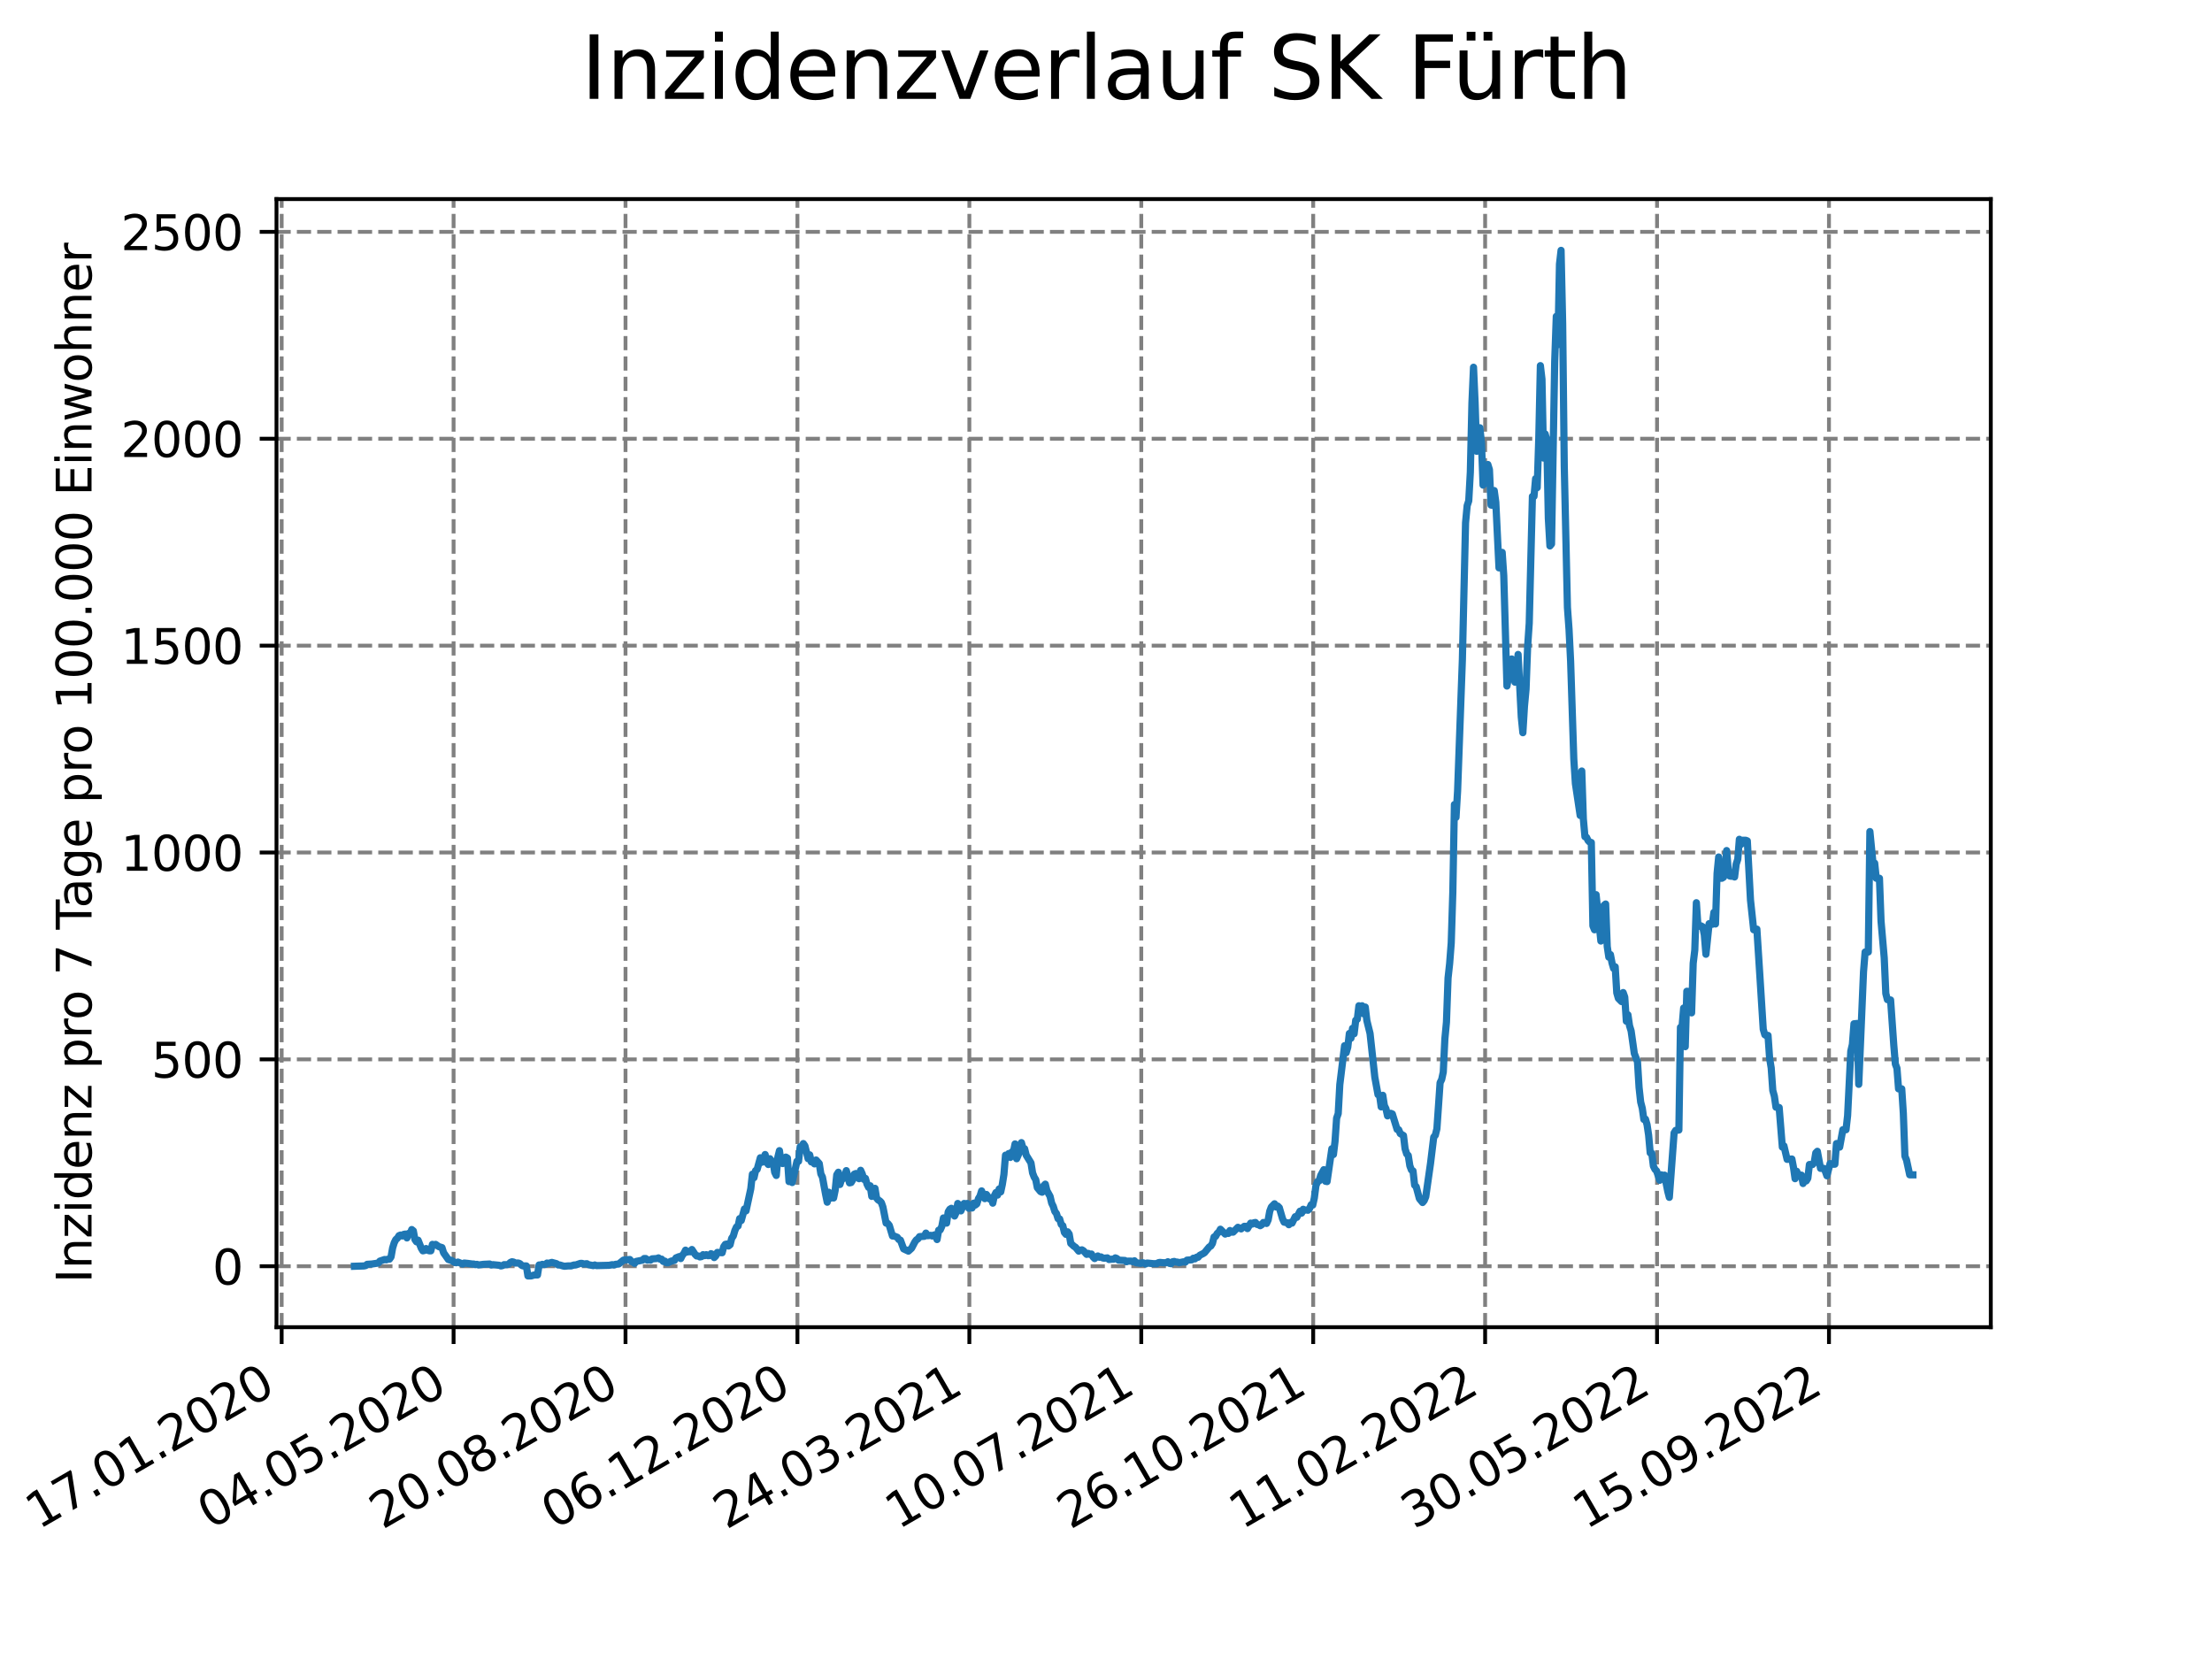 <?xml version="1.0" encoding="utf-8" standalone="no"?>
<!DOCTYPE svg PUBLIC "-//W3C//DTD SVG 1.1//EN"
  "http://www.w3.org/Graphics/SVG/1.1/DTD/svg11.dtd">
<svg xmlns:xlink="http://www.w3.org/1999/xlink" width="460.8pt" height="345.6pt" viewBox="0 0 460.8 345.6" xmlns="http://www.w3.org/2000/svg" version="1.1">
 <defs>
  <style type="text/css">*{stroke-linejoin: round; stroke-linecap: butt}</style>
 </defs>
 <g id="figure_1">
  <g id="patch_1">
   <path d="M 0 345.6 
L 460.8 345.6 
L 460.8 0 
L 0 0 
z
" style="fill: #ffffff"/>
  </g>
  <g id="axes_1">
   <g id="patch_2">
    <path d="M 57.6 276.48 
L 414.72 276.48 
L 414.72 41.472 
L 57.6 41.472 
z
" style="fill: #ffffff"/>
   </g>
   <g id="matplotlib.axis_1">
    <g id="xtick_1">
     <g id="line2d_1">
      <path d="M 58.675 276.48 
L 58.675 41.472 
" clip-path="url(#pf5854d7d82)" style="fill: none; stroke-dasharray: 2.96,1.28; stroke-dashoffset: 0; stroke: #808080; stroke-width: 0.8"/>
     </g>
     <g id="line2d_2">
      <defs>
       <path id="m10ce4166d7" d="M 0 0 
L 0 3.5 
" style="stroke: #000000; stroke-width: 0.8"/>
      </defs>
      <g>
       <use xlink:href="#m10ce4166d7" x="58.675" y="276.48" style="stroke: #000000; stroke-width: 0.8"/>
      </g>
     </g>
     <g id="text_1">
      <!-- 17.01.2020 -->
      <g transform="translate(8.05 318.689) rotate(-30) scale(0.1 -0.1)">
       <defs>
        <path id="DejaVuSans-31" d="M 794 531 
L 1825 531 
L 1825 4091 
L 703 3866 
L 703 4441 
L 1819 4666 
L 2450 4666 
L 2450 531 
L 3481 531 
L 3481 0 
L 794 0 
L 794 531 
z
" transform="scale(0.016)"/>
        <path id="DejaVuSans-37" d="M 525 4666 
L 3525 4666 
L 3525 4397 
L 1831 0 
L 1172 0 
L 2766 4134 
L 525 4134 
L 525 4666 
z
" transform="scale(0.016)"/>
        <path id="DejaVuSans-2e" d="M 684 794 
L 1344 794 
L 1344 0 
L 684 0 
L 684 794 
z
" transform="scale(0.016)"/>
        <path id="DejaVuSans-30" d="M 2034 4250 
Q 1547 4250 1301 3770 
Q 1056 3291 1056 2328 
Q 1056 1369 1301 889 
Q 1547 409 2034 409 
Q 2525 409 2770 889 
Q 3016 1369 3016 2328 
Q 3016 3291 2770 3770 
Q 2525 4250 2034 4250 
z
M 2034 4750 
Q 2819 4750 3233 4129 
Q 3647 3509 3647 2328 
Q 3647 1150 3233 529 
Q 2819 -91 2034 -91 
Q 1250 -91 836 529 
Q 422 1150 422 2328 
Q 422 3509 836 4129 
Q 1250 4750 2034 4750 
z
" transform="scale(0.016)"/>
        <path id="DejaVuSans-32" d="M 1228 531 
L 3431 531 
L 3431 0 
L 469 0 
L 469 531 
Q 828 903 1448 1529 
Q 2069 2156 2228 2338 
Q 2531 2678 2651 2914 
Q 2772 3150 2772 3378 
Q 2772 3750 2511 3984 
Q 2250 4219 1831 4219 
Q 1534 4219 1204 4116 
Q 875 4013 500 3803 
L 500 4441 
Q 881 4594 1212 4672 
Q 1544 4750 1819 4750 
Q 2544 4750 2975 4387 
Q 3406 4025 3406 3419 
Q 3406 3131 3298 2873 
Q 3191 2616 2906 2266 
Q 2828 2175 2409 1742 
Q 1991 1309 1228 531 
z
" transform="scale(0.016)"/>
       </defs>
       <use xlink:href="#DejaVuSans-31"/>
       <use xlink:href="#DejaVuSans-37" x="63.623"/>
       <use xlink:href="#DejaVuSans-2e" x="127.246"/>
       <use xlink:href="#DejaVuSans-30" x="159.033"/>
       <use xlink:href="#DejaVuSans-31" x="222.656"/>
       <use xlink:href="#DejaVuSans-2e" x="286.279"/>
       <use xlink:href="#DejaVuSans-32" x="318.066"/>
       <use xlink:href="#DejaVuSans-30" x="381.689"/>
       <use xlink:href="#DejaVuSans-32" x="445.312"/>
       <use xlink:href="#DejaVuSans-30" x="508.936"/>
      </g>
     </g>
    </g>
    <g id="xtick_2">
     <g id="line2d_3">
      <path d="M 94.49 276.48 
L 94.49 41.472 
" clip-path="url(#pf5854d7d82)" style="fill: none; stroke-dasharray: 2.96,1.28; stroke-dashoffset: 0; stroke: #808080; stroke-width: 0.8"/>
     </g>
     <g id="line2d_4">
      <g>
       <use xlink:href="#m10ce4166d7" x="94.49" y="276.48" style="stroke: #000000; stroke-width: 0.8"/>
      </g>
     </g>
     <g id="text_2">
      <!-- 04.05.2020 -->
      <g transform="translate(43.865 318.689) rotate(-30) scale(0.1 -0.1)">
       <defs>
        <path id="DejaVuSans-34" d="M 2419 4116 
L 825 1625 
L 2419 1625 
L 2419 4116 
z
M 2253 4666 
L 3047 4666 
L 3047 1625 
L 3713 1625 
L 3713 1100 
L 3047 1100 
L 3047 0 
L 2419 0 
L 2419 1100 
L 313 1100 
L 313 1709 
L 2253 4666 
z
" transform="scale(0.016)"/>
        <path id="DejaVuSans-35" d="M 691 4666 
L 3169 4666 
L 3169 4134 
L 1269 4134 
L 1269 2991 
Q 1406 3038 1543 3061 
Q 1681 3084 1819 3084 
Q 2600 3084 3056 2656 
Q 3513 2228 3513 1497 
Q 3513 744 3044 326 
Q 2575 -91 1722 -91 
Q 1428 -91 1123 -41 
Q 819 9 494 109 
L 494 744 
Q 775 591 1075 516 
Q 1375 441 1709 441 
Q 2250 441 2565 725 
Q 2881 1009 2881 1497 
Q 2881 1984 2565 2268 
Q 2250 2553 1709 2553 
Q 1456 2553 1204 2497 
Q 953 2441 691 2322 
L 691 4666 
z
" transform="scale(0.016)"/>
       </defs>
       <use xlink:href="#DejaVuSans-30"/>
       <use xlink:href="#DejaVuSans-34" x="63.623"/>
       <use xlink:href="#DejaVuSans-2e" x="127.246"/>
       <use xlink:href="#DejaVuSans-30" x="159.033"/>
       <use xlink:href="#DejaVuSans-35" x="222.656"/>
       <use xlink:href="#DejaVuSans-2e" x="286.279"/>
       <use xlink:href="#DejaVuSans-32" x="318.066"/>
       <use xlink:href="#DejaVuSans-30" x="381.689"/>
       <use xlink:href="#DejaVuSans-32" x="445.312"/>
       <use xlink:href="#DejaVuSans-30" x="508.936"/>
      </g>
     </g>
    </g>
    <g id="xtick_3">
     <g id="line2d_5">
      <path d="M 130.305 276.48 
L 130.305 41.472 
" clip-path="url(#pf5854d7d82)" style="fill: none; stroke-dasharray: 2.96,1.28; stroke-dashoffset: 0; stroke: #808080; stroke-width: 0.8"/>
     </g>
     <g id="line2d_6">
      <g>
       <use xlink:href="#m10ce4166d7" x="130.305" y="276.48" style="stroke: #000000; stroke-width: 0.8"/>
      </g>
     </g>
     <g id="text_3">
      <!-- 20.08.2020 -->
      <g transform="translate(79.679 318.689) rotate(-30) scale(0.1 -0.1)">
       <defs>
        <path id="DejaVuSans-38" d="M 2034 2216 
Q 1584 2216 1326 1975 
Q 1069 1734 1069 1313 
Q 1069 891 1326 650 
Q 1584 409 2034 409 
Q 2484 409 2743 651 
Q 3003 894 3003 1313 
Q 3003 1734 2745 1975 
Q 2488 2216 2034 2216 
z
M 1403 2484 
Q 997 2584 770 2862 
Q 544 3141 544 3541 
Q 544 4100 942 4425 
Q 1341 4750 2034 4750 
Q 2731 4750 3128 4425 
Q 3525 4100 3525 3541 
Q 3525 3141 3298 2862 
Q 3072 2584 2669 2484 
Q 3125 2378 3379 2068 
Q 3634 1759 3634 1313 
Q 3634 634 3220 271 
Q 2806 -91 2034 -91 
Q 1263 -91 848 271 
Q 434 634 434 1313 
Q 434 1759 690 2068 
Q 947 2378 1403 2484 
z
M 1172 3481 
Q 1172 3119 1398 2916 
Q 1625 2713 2034 2713 
Q 2441 2713 2670 2916 
Q 2900 3119 2900 3481 
Q 2900 3844 2670 4047 
Q 2441 4250 2034 4250 
Q 1625 4250 1398 4047 
Q 1172 3844 1172 3481 
z
" transform="scale(0.016)"/>
       </defs>
       <use xlink:href="#DejaVuSans-32"/>
       <use xlink:href="#DejaVuSans-30" x="63.623"/>
       <use xlink:href="#DejaVuSans-2e" x="127.246"/>
       <use xlink:href="#DejaVuSans-30" x="159.033"/>
       <use xlink:href="#DejaVuSans-38" x="222.656"/>
       <use xlink:href="#DejaVuSans-2e" x="286.279"/>
       <use xlink:href="#DejaVuSans-32" x="318.066"/>
       <use xlink:href="#DejaVuSans-30" x="381.689"/>
       <use xlink:href="#DejaVuSans-32" x="445.312"/>
       <use xlink:href="#DejaVuSans-30" x="508.936"/>
      </g>
     </g>
    </g>
    <g id="xtick_4">
     <g id="line2d_7">
      <path d="M 166.119 276.48 
L 166.119 41.472 
" clip-path="url(#pf5854d7d82)" style="fill: none; stroke-dasharray: 2.96,1.28; stroke-dashoffset: 0; stroke: #808080; stroke-width: 0.8"/>
     </g>
     <g id="line2d_8">
      <g>
       <use xlink:href="#m10ce4166d7" x="166.119" y="276.48" style="stroke: #000000; stroke-width: 0.8"/>
      </g>
     </g>
     <g id="text_4">
      <!-- 06.12.2020 -->
      <g transform="translate(115.494 318.689) rotate(-30) scale(0.1 -0.1)">
       <defs>
        <path id="DejaVuSans-36" d="M 2113 2584 
Q 1688 2584 1439 2293 
Q 1191 2003 1191 1497 
Q 1191 994 1439 701 
Q 1688 409 2113 409 
Q 2538 409 2786 701 
Q 3034 994 3034 1497 
Q 3034 2003 2786 2293 
Q 2538 2584 2113 2584 
z
M 3366 4563 
L 3366 3988 
Q 3128 4100 2886 4159 
Q 2644 4219 2406 4219 
Q 1781 4219 1451 3797 
Q 1122 3375 1075 2522 
Q 1259 2794 1537 2939 
Q 1816 3084 2150 3084 
Q 2853 3084 3261 2657 
Q 3669 2231 3669 1497 
Q 3669 778 3244 343 
Q 2819 -91 2113 -91 
Q 1303 -91 875 529 
Q 447 1150 447 2328 
Q 447 3434 972 4092 
Q 1497 4750 2381 4750 
Q 2619 4750 2861 4703 
Q 3103 4656 3366 4563 
z
" transform="scale(0.016)"/>
       </defs>
       <use xlink:href="#DejaVuSans-30"/>
       <use xlink:href="#DejaVuSans-36" x="63.623"/>
       <use xlink:href="#DejaVuSans-2e" x="127.246"/>
       <use xlink:href="#DejaVuSans-31" x="159.033"/>
       <use xlink:href="#DejaVuSans-32" x="222.656"/>
       <use xlink:href="#DejaVuSans-2e" x="286.279"/>
       <use xlink:href="#DejaVuSans-32" x="318.066"/>
       <use xlink:href="#DejaVuSans-30" x="381.689"/>
       <use xlink:href="#DejaVuSans-32" x="445.312"/>
       <use xlink:href="#DejaVuSans-30" x="508.936"/>
      </g>
     </g>
    </g>
    <g id="xtick_5">
     <g id="line2d_9">
      <path d="M 201.934 276.48 
L 201.934 41.472 
" clip-path="url(#pf5854d7d82)" style="fill: none; stroke-dasharray: 2.96,1.28; stroke-dashoffset: 0; stroke: #808080; stroke-width: 0.8"/>
     </g>
     <g id="line2d_10">
      <g>
       <use xlink:href="#m10ce4166d7" x="201.934" y="276.48" style="stroke: #000000; stroke-width: 0.8"/>
      </g>
     </g>
     <g id="text_5">
      <!-- 24.03.2021 -->
      <g transform="translate(151.309 318.689) rotate(-30) scale(0.1 -0.1)">
       <defs>
        <path id="DejaVuSans-33" d="M 2597 2516 
Q 3050 2419 3304 2112 
Q 3559 1806 3559 1356 
Q 3559 666 3084 287 
Q 2609 -91 1734 -91 
Q 1441 -91 1130 -33 
Q 819 25 488 141 
L 488 750 
Q 750 597 1062 519 
Q 1375 441 1716 441 
Q 2309 441 2620 675 
Q 2931 909 2931 1356 
Q 2931 1769 2642 2001 
Q 2353 2234 1838 2234 
L 1294 2234 
L 1294 2753 
L 1863 2753 
Q 2328 2753 2575 2939 
Q 2822 3125 2822 3475 
Q 2822 3834 2567 4026 
Q 2313 4219 1838 4219 
Q 1578 4219 1281 4162 
Q 984 4106 628 3988 
L 628 4550 
Q 988 4650 1302 4700 
Q 1616 4750 1894 4750 
Q 2613 4750 3031 4423 
Q 3450 4097 3450 3541 
Q 3450 3153 3228 2886 
Q 3006 2619 2597 2516 
z
" transform="scale(0.016)"/>
       </defs>
       <use xlink:href="#DejaVuSans-32"/>
       <use xlink:href="#DejaVuSans-34" x="63.623"/>
       <use xlink:href="#DejaVuSans-2e" x="127.246"/>
       <use xlink:href="#DejaVuSans-30" x="159.033"/>
       <use xlink:href="#DejaVuSans-33" x="222.656"/>
       <use xlink:href="#DejaVuSans-2e" x="286.279"/>
       <use xlink:href="#DejaVuSans-32" x="318.066"/>
       <use xlink:href="#DejaVuSans-30" x="381.689"/>
       <use xlink:href="#DejaVuSans-32" x="445.312"/>
       <use xlink:href="#DejaVuSans-31" x="508.936"/>
      </g>
     </g>
    </g>
    <g id="xtick_6">
     <g id="line2d_11">
      <path d="M 237.749 276.48 
L 237.749 41.472 
" clip-path="url(#pf5854d7d82)" style="fill: none; stroke-dasharray: 2.96,1.28; stroke-dashoffset: 0; stroke: #808080; stroke-width: 0.8"/>
     </g>
     <g id="line2d_12">
      <g>
       <use xlink:href="#m10ce4166d7" x="237.749" y="276.48" style="stroke: #000000; stroke-width: 0.8"/>
      </g>
     </g>
     <g id="text_6">
      <!-- 10.07.2021 -->
      <g transform="translate(187.124 318.689) rotate(-30) scale(0.1 -0.1)">
       <use xlink:href="#DejaVuSans-31"/>
       <use xlink:href="#DejaVuSans-30" x="63.623"/>
       <use xlink:href="#DejaVuSans-2e" x="127.246"/>
       <use xlink:href="#DejaVuSans-30" x="159.033"/>
       <use xlink:href="#DejaVuSans-37" x="222.656"/>
       <use xlink:href="#DejaVuSans-2e" x="286.279"/>
       <use xlink:href="#DejaVuSans-32" x="318.066"/>
       <use xlink:href="#DejaVuSans-30" x="381.689"/>
       <use xlink:href="#DejaVuSans-32" x="445.312"/>
       <use xlink:href="#DejaVuSans-31" x="508.936"/>
      </g>
     </g>
    </g>
    <g id="xtick_7">
     <g id="line2d_13">
      <path d="M 273.564 276.48 
L 273.564 41.472 
" clip-path="url(#pf5854d7d82)" style="fill: none; stroke-dasharray: 2.96,1.28; stroke-dashoffset: 0; stroke: #808080; stroke-width: 0.8"/>
     </g>
     <g id="line2d_14">
      <g>
       <use xlink:href="#m10ce4166d7" x="273.564" y="276.48" style="stroke: #000000; stroke-width: 0.8"/>
      </g>
     </g>
     <g id="text_7">
      <!-- 26.10.2021 -->
      <g transform="translate(222.939 318.689) rotate(-30) scale(0.1 -0.1)">
       <use xlink:href="#DejaVuSans-32"/>
       <use xlink:href="#DejaVuSans-36" x="63.623"/>
       <use xlink:href="#DejaVuSans-2e" x="127.246"/>
       <use xlink:href="#DejaVuSans-31" x="159.033"/>
       <use xlink:href="#DejaVuSans-30" x="222.656"/>
       <use xlink:href="#DejaVuSans-2e" x="286.279"/>
       <use xlink:href="#DejaVuSans-32" x="318.066"/>
       <use xlink:href="#DejaVuSans-30" x="381.689"/>
       <use xlink:href="#DejaVuSans-32" x="445.312"/>
       <use xlink:href="#DejaVuSans-31" x="508.936"/>
      </g>
     </g>
    </g>
    <g id="xtick_8">
     <g id="line2d_15">
      <path d="M 309.379 276.48 
L 309.379 41.472 
" clip-path="url(#pf5854d7d82)" style="fill: none; stroke-dasharray: 2.96,1.28; stroke-dashoffset: 0; stroke: #808080; stroke-width: 0.8"/>
     </g>
     <g id="line2d_16">
      <g>
       <use xlink:href="#m10ce4166d7" x="309.379" y="276.48" style="stroke: #000000; stroke-width: 0.8"/>
      </g>
     </g>
     <g id="text_8">
      <!-- 11.02.2022 -->
      <g transform="translate(258.753 318.689) rotate(-30) scale(0.1 -0.1)">
       <use xlink:href="#DejaVuSans-31"/>
       <use xlink:href="#DejaVuSans-31" x="63.623"/>
       <use xlink:href="#DejaVuSans-2e" x="127.246"/>
       <use xlink:href="#DejaVuSans-30" x="159.033"/>
       <use xlink:href="#DejaVuSans-32" x="222.656"/>
       <use xlink:href="#DejaVuSans-2e" x="286.279"/>
       <use xlink:href="#DejaVuSans-32" x="318.066"/>
       <use xlink:href="#DejaVuSans-30" x="381.689"/>
       <use xlink:href="#DejaVuSans-32" x="445.312"/>
       <use xlink:href="#DejaVuSans-32" x="508.936"/>
      </g>
     </g>
    </g>
    <g id="xtick_9">
     <g id="line2d_17">
      <path d="M 345.193 276.48 
L 345.193 41.472 
" clip-path="url(#pf5854d7d82)" style="fill: none; stroke-dasharray: 2.96,1.28; stroke-dashoffset: 0; stroke: #808080; stroke-width: 0.8"/>
     </g>
     <g id="line2d_18">
      <g>
       <use xlink:href="#m10ce4166d7" x="345.193" y="276.48" style="stroke: #000000; stroke-width: 0.8"/>
      </g>
     </g>
     <g id="text_9">
      <!-- 30.05.2022 -->
      <g transform="translate(294.568 318.689) rotate(-30) scale(0.1 -0.1)">
       <use xlink:href="#DejaVuSans-33"/>
       <use xlink:href="#DejaVuSans-30" x="63.623"/>
       <use xlink:href="#DejaVuSans-2e" x="127.246"/>
       <use xlink:href="#DejaVuSans-30" x="159.033"/>
       <use xlink:href="#DejaVuSans-35" x="222.656"/>
       <use xlink:href="#DejaVuSans-2e" x="286.279"/>
       <use xlink:href="#DejaVuSans-32" x="318.066"/>
       <use xlink:href="#DejaVuSans-30" x="381.689"/>
       <use xlink:href="#DejaVuSans-32" x="445.312"/>
       <use xlink:href="#DejaVuSans-32" x="508.936"/>
      </g>
     </g>
    </g>
    <g id="xtick_10">
     <g id="line2d_19">
      <path d="M 381.008 276.48 
L 381.008 41.472 
" clip-path="url(#pf5854d7d82)" style="fill: none; stroke-dasharray: 2.96,1.28; stroke-dashoffset: 0; stroke: #808080; stroke-width: 0.8"/>
     </g>
     <g id="line2d_20">
      <g>
       <use xlink:href="#m10ce4166d7" x="381.008" y="276.48" style="stroke: #000000; stroke-width: 0.8"/>
      </g>
     </g>
     <g id="text_10">
      <!-- 15.09.2022 -->
      <g transform="translate(330.383 318.689) rotate(-30) scale(0.1 -0.1)">
       <defs>
        <path id="DejaVuSans-39" d="M 703 97 
L 703 672 
Q 941 559 1184 500 
Q 1428 441 1663 441 
Q 2288 441 2617 861 
Q 2947 1281 2994 2138 
Q 2813 1869 2534 1725 
Q 2256 1581 1919 1581 
Q 1219 1581 811 2004 
Q 403 2428 403 3163 
Q 403 3881 828 4315 
Q 1253 4750 1959 4750 
Q 2769 4750 3195 4129 
Q 3622 3509 3622 2328 
Q 3622 1225 3098 567 
Q 2575 -91 1691 -91 
Q 1453 -91 1209 -44 
Q 966 3 703 97 
z
M 1959 2075 
Q 2384 2075 2632 2365 
Q 2881 2656 2881 3163 
Q 2881 3666 2632 3958 
Q 2384 4250 1959 4250 
Q 1534 4250 1286 3958 
Q 1038 3666 1038 3163 
Q 1038 2656 1286 2365 
Q 1534 2075 1959 2075 
z
" transform="scale(0.016)"/>
       </defs>
       <use xlink:href="#DejaVuSans-31"/>
       <use xlink:href="#DejaVuSans-35" x="63.623"/>
       <use xlink:href="#DejaVuSans-2e" x="127.246"/>
       <use xlink:href="#DejaVuSans-30" x="159.033"/>
       <use xlink:href="#DejaVuSans-39" x="222.656"/>
       <use xlink:href="#DejaVuSans-2e" x="286.279"/>
       <use xlink:href="#DejaVuSans-32" x="318.066"/>
       <use xlink:href="#DejaVuSans-30" x="381.689"/>
       <use xlink:href="#DejaVuSans-32" x="445.312"/>
       <use xlink:href="#DejaVuSans-32" x="508.936"/>
      </g>
     </g>
    </g>
   </g>
   <g id="matplotlib.axis_2">
    <g id="ytick_1">
     <g id="line2d_21">
      <path d="M 57.6 263.785 
L 414.72 263.785 
" clip-path="url(#pf5854d7d82)" style="fill: none; stroke-dasharray: 2.96,1.28; stroke-dashoffset: 0; stroke: #808080; stroke-width: 0.8"/>
     </g>
     <g id="line2d_22">
      <defs>
       <path id="m966e4d3b97" d="M 0 0 
L -3.5 0 
" style="stroke: #000000; stroke-width: 0.8"/>
      </defs>
      <g>
       <use xlink:href="#m966e4d3b97" x="57.6" y="263.785" style="stroke: #000000; stroke-width: 0.8"/>
      </g>
     </g>
     <g id="text_11">
      <!-- 0 -->
      <g transform="translate(44.237 267.585) scale(0.1 -0.1)">
       <use xlink:href="#DejaVuSans-30"/>
      </g>
     </g>
    </g>
    <g id="ytick_2">
     <g id="line2d_23">
      <path d="M 57.6 220.689 
L 414.72 220.689 
" clip-path="url(#pf5854d7d82)" style="fill: none; stroke-dasharray: 2.96,1.28; stroke-dashoffset: 0; stroke: #808080; stroke-width: 0.8"/>
     </g>
     <g id="line2d_24">
      <g>
       <use xlink:href="#m966e4d3b97" x="57.6" y="220.689" style="stroke: #000000; stroke-width: 0.8"/>
      </g>
     </g>
     <g id="text_12">
      <!-- 500 -->
      <g transform="translate(31.512 224.488) scale(0.1 -0.1)">
       <use xlink:href="#DejaVuSans-35"/>
       <use xlink:href="#DejaVuSans-30" x="63.623"/>
       <use xlink:href="#DejaVuSans-30" x="127.246"/>
      </g>
     </g>
    </g>
    <g id="ytick_3">
     <g id="line2d_25">
      <path d="M 57.6 177.592 
L 414.72 177.592 
" clip-path="url(#pf5854d7d82)" style="fill: none; stroke-dasharray: 2.96,1.28; stroke-dashoffset: 0; stroke: #808080; stroke-width: 0.8"/>
     </g>
     <g id="line2d_26">
      <g>
       <use xlink:href="#m966e4d3b97" x="57.6" y="177.592" style="stroke: #000000; stroke-width: 0.8"/>
      </g>
     </g>
     <g id="text_13">
      <!-- 1000 -->
      <g transform="translate(25.15 181.391) scale(0.1 -0.1)">
       <use xlink:href="#DejaVuSans-31"/>
       <use xlink:href="#DejaVuSans-30" x="63.623"/>
       <use xlink:href="#DejaVuSans-30" x="127.246"/>
       <use xlink:href="#DejaVuSans-30" x="190.869"/>
      </g>
     </g>
    </g>
    <g id="ytick_4">
     <g id="line2d_27">
      <path d="M 57.6 134.496 
L 414.72 134.496 
" clip-path="url(#pf5854d7d82)" style="fill: none; stroke-dasharray: 2.96,1.28; stroke-dashoffset: 0; stroke: #808080; stroke-width: 0.8"/>
     </g>
     <g id="line2d_28">
      <g>
       <use xlink:href="#m966e4d3b97" x="57.6" y="134.496" style="stroke: #000000; stroke-width: 0.8"/>
      </g>
     </g>
     <g id="text_14">
      <!-- 1500 -->
      <g transform="translate(25.15 138.295) scale(0.1 -0.1)">
       <use xlink:href="#DejaVuSans-31"/>
       <use xlink:href="#DejaVuSans-35" x="63.623"/>
       <use xlink:href="#DejaVuSans-30" x="127.246"/>
       <use xlink:href="#DejaVuSans-30" x="190.869"/>
      </g>
     </g>
    </g>
    <g id="ytick_5">
     <g id="line2d_29">
      <path d="M 57.6 91.399 
L 414.72 91.399 
" clip-path="url(#pf5854d7d82)" style="fill: none; stroke-dasharray: 2.96,1.28; stroke-dashoffset: 0; stroke: #808080; stroke-width: 0.8"/>
     </g>
     <g id="line2d_30">
      <g>
       <use xlink:href="#m966e4d3b97" x="57.6" y="91.399" style="stroke: #000000; stroke-width: 0.8"/>
      </g>
     </g>
     <g id="text_15">
      <!-- 2000 -->
      <g transform="translate(25.15 95.198) scale(0.1 -0.1)">
       <use xlink:href="#DejaVuSans-32"/>
       <use xlink:href="#DejaVuSans-30" x="63.623"/>
       <use xlink:href="#DejaVuSans-30" x="127.246"/>
       <use xlink:href="#DejaVuSans-30" x="190.869"/>
      </g>
     </g>
    </g>
    <g id="ytick_6">
     <g id="line2d_31">
      <path d="M 57.6 48.302 
L 414.72 48.302 
" clip-path="url(#pf5854d7d82)" style="fill: none; stroke-dasharray: 2.96,1.28; stroke-dashoffset: 0; stroke: #808080; stroke-width: 0.8"/>
     </g>
     <g id="line2d_32">
      <g>
       <use xlink:href="#m966e4d3b97" x="57.6" y="48.302" style="stroke: #000000; stroke-width: 0.8"/>
      </g>
     </g>
     <g id="text_16">
      <!-- 2500 -->
      <g transform="translate(25.15 52.101) scale(0.1 -0.1)">
       <use xlink:href="#DejaVuSans-32"/>
       <use xlink:href="#DejaVuSans-35" x="63.623"/>
       <use xlink:href="#DejaVuSans-30" x="127.246"/>
       <use xlink:href="#DejaVuSans-30" x="190.869"/>
      </g>
     </g>
    </g>
    <g id="text_17">
     <!-- Inzidenz pro 7 Tage pro 100.000 Einwohner -->
     <g transform="translate(19.07 267.301) rotate(-90) scale(0.1 -0.1)">
      <defs>
       <path id="DejaVuSans-49" d="M 628 4666 
L 1259 4666 
L 1259 0 
L 628 0 
L 628 4666 
z
" transform="scale(0.016)"/>
       <path id="DejaVuSans-6e" d="M 3513 2113 
L 3513 0 
L 2938 0 
L 2938 2094 
Q 2938 2591 2744 2837 
Q 2550 3084 2163 3084 
Q 1697 3084 1428 2787 
Q 1159 2491 1159 1978 
L 1159 0 
L 581 0 
L 581 3500 
L 1159 3500 
L 1159 2956 
Q 1366 3272 1645 3428 
Q 1925 3584 2291 3584 
Q 2894 3584 3203 3211 
Q 3513 2838 3513 2113 
z
" transform="scale(0.016)"/>
       <path id="DejaVuSans-7a" d="M 353 3500 
L 3084 3500 
L 3084 2975 
L 922 459 
L 3084 459 
L 3084 0 
L 275 0 
L 275 525 
L 2438 3041 
L 353 3041 
L 353 3500 
z
" transform="scale(0.016)"/>
       <path id="DejaVuSans-69" d="M 603 3500 
L 1178 3500 
L 1178 0 
L 603 0 
L 603 3500 
z
M 603 4863 
L 1178 4863 
L 1178 4134 
L 603 4134 
L 603 4863 
z
" transform="scale(0.016)"/>
       <path id="DejaVuSans-64" d="M 2906 2969 
L 2906 4863 
L 3481 4863 
L 3481 0 
L 2906 0 
L 2906 525 
Q 2725 213 2448 61 
Q 2172 -91 1784 -91 
Q 1150 -91 751 415 
Q 353 922 353 1747 
Q 353 2572 751 3078 
Q 1150 3584 1784 3584 
Q 2172 3584 2448 3432 
Q 2725 3281 2906 2969 
z
M 947 1747 
Q 947 1113 1208 752 
Q 1469 391 1925 391 
Q 2381 391 2643 752 
Q 2906 1113 2906 1747 
Q 2906 2381 2643 2742 
Q 2381 3103 1925 3103 
Q 1469 3103 1208 2742 
Q 947 2381 947 1747 
z
" transform="scale(0.016)"/>
       <path id="DejaVuSans-65" d="M 3597 1894 
L 3597 1613 
L 953 1613 
Q 991 1019 1311 708 
Q 1631 397 2203 397 
Q 2534 397 2845 478 
Q 3156 559 3463 722 
L 3463 178 
Q 3153 47 2828 -22 
Q 2503 -91 2169 -91 
Q 1331 -91 842 396 
Q 353 884 353 1716 
Q 353 2575 817 3079 
Q 1281 3584 2069 3584 
Q 2775 3584 3186 3129 
Q 3597 2675 3597 1894 
z
M 3022 2063 
Q 3016 2534 2758 2815 
Q 2500 3097 2075 3097 
Q 1594 3097 1305 2825 
Q 1016 2553 972 2059 
L 3022 2063 
z
" transform="scale(0.016)"/>
       <path id="DejaVuSans-20" transform="scale(0.016)"/>
       <path id="DejaVuSans-70" d="M 1159 525 
L 1159 -1331 
L 581 -1331 
L 581 3500 
L 1159 3500 
L 1159 2969 
Q 1341 3281 1617 3432 
Q 1894 3584 2278 3584 
Q 2916 3584 3314 3078 
Q 3713 2572 3713 1747 
Q 3713 922 3314 415 
Q 2916 -91 2278 -91 
Q 1894 -91 1617 61 
Q 1341 213 1159 525 
z
M 3116 1747 
Q 3116 2381 2855 2742 
Q 2594 3103 2138 3103 
Q 1681 3103 1420 2742 
Q 1159 2381 1159 1747 
Q 1159 1113 1420 752 
Q 1681 391 2138 391 
Q 2594 391 2855 752 
Q 3116 1113 3116 1747 
z
" transform="scale(0.016)"/>
       <path id="DejaVuSans-72" d="M 2631 2963 
Q 2534 3019 2420 3045 
Q 2306 3072 2169 3072 
Q 1681 3072 1420 2755 
Q 1159 2438 1159 1844 
L 1159 0 
L 581 0 
L 581 3500 
L 1159 3500 
L 1159 2956 
Q 1341 3275 1631 3429 
Q 1922 3584 2338 3584 
Q 2397 3584 2469 3576 
Q 2541 3569 2628 3553 
L 2631 2963 
z
" transform="scale(0.016)"/>
       <path id="DejaVuSans-6f" d="M 1959 3097 
Q 1497 3097 1228 2736 
Q 959 2375 959 1747 
Q 959 1119 1226 758 
Q 1494 397 1959 397 
Q 2419 397 2687 759 
Q 2956 1122 2956 1747 
Q 2956 2369 2687 2733 
Q 2419 3097 1959 3097 
z
M 1959 3584 
Q 2709 3584 3137 3096 
Q 3566 2609 3566 1747 
Q 3566 888 3137 398 
Q 2709 -91 1959 -91 
Q 1206 -91 779 398 
Q 353 888 353 1747 
Q 353 2609 779 3096 
Q 1206 3584 1959 3584 
z
" transform="scale(0.016)"/>
       <path id="DejaVuSans-54" d="M -19 4666 
L 3928 4666 
L 3928 4134 
L 2272 4134 
L 2272 0 
L 1638 0 
L 1638 4134 
L -19 4134 
L -19 4666 
z
" transform="scale(0.016)"/>
       <path id="DejaVuSans-61" d="M 2194 1759 
Q 1497 1759 1228 1600 
Q 959 1441 959 1056 
Q 959 750 1161 570 
Q 1363 391 1709 391 
Q 2188 391 2477 730 
Q 2766 1069 2766 1631 
L 2766 1759 
L 2194 1759 
z
M 3341 1997 
L 3341 0 
L 2766 0 
L 2766 531 
Q 2569 213 2275 61 
Q 1981 -91 1556 -91 
Q 1019 -91 701 211 
Q 384 513 384 1019 
Q 384 1609 779 1909 
Q 1175 2209 1959 2209 
L 2766 2209 
L 2766 2266 
Q 2766 2663 2505 2880 
Q 2244 3097 1772 3097 
Q 1472 3097 1187 3025 
Q 903 2953 641 2809 
L 641 3341 
Q 956 3463 1253 3523 
Q 1550 3584 1831 3584 
Q 2591 3584 2966 3190 
Q 3341 2797 3341 1997 
z
" transform="scale(0.016)"/>
       <path id="DejaVuSans-67" d="M 2906 1791 
Q 2906 2416 2648 2759 
Q 2391 3103 1925 3103 
Q 1463 3103 1205 2759 
Q 947 2416 947 1791 
Q 947 1169 1205 825 
Q 1463 481 1925 481 
Q 2391 481 2648 825 
Q 2906 1169 2906 1791 
z
M 3481 434 
Q 3481 -459 3084 -895 
Q 2688 -1331 1869 -1331 
Q 1566 -1331 1297 -1286 
Q 1028 -1241 775 -1147 
L 775 -588 
Q 1028 -725 1275 -790 
Q 1522 -856 1778 -856 
Q 2344 -856 2625 -561 
Q 2906 -266 2906 331 
L 2906 616 
Q 2728 306 2450 153 
Q 2172 0 1784 0 
Q 1141 0 747 490 
Q 353 981 353 1791 
Q 353 2603 747 3093 
Q 1141 3584 1784 3584 
Q 2172 3584 2450 3431 
Q 2728 3278 2906 2969 
L 2906 3500 
L 3481 3500 
L 3481 434 
z
" transform="scale(0.016)"/>
       <path id="DejaVuSans-45" d="M 628 4666 
L 3578 4666 
L 3578 4134 
L 1259 4134 
L 1259 2753 
L 3481 2753 
L 3481 2222 
L 1259 2222 
L 1259 531 
L 3634 531 
L 3634 0 
L 628 0 
L 628 4666 
z
" transform="scale(0.016)"/>
       <path id="DejaVuSans-77" d="M 269 3500 
L 844 3500 
L 1563 769 
L 2278 3500 
L 2956 3500 
L 3675 769 
L 4391 3500 
L 4966 3500 
L 4050 0 
L 3372 0 
L 2619 2869 
L 1863 0 
L 1184 0 
L 269 3500 
z
" transform="scale(0.016)"/>
       <path id="DejaVuSans-68" d="M 3513 2113 
L 3513 0 
L 2938 0 
L 2938 2094 
Q 2938 2591 2744 2837 
Q 2550 3084 2163 3084 
Q 1697 3084 1428 2787 
Q 1159 2491 1159 1978 
L 1159 0 
L 581 0 
L 581 4863 
L 1159 4863 
L 1159 2956 
Q 1366 3272 1645 3428 
Q 1925 3584 2291 3584 
Q 2894 3584 3203 3211 
Q 3513 2838 3513 2113 
z
" transform="scale(0.016)"/>
      </defs>
      <use xlink:href="#DejaVuSans-49"/>
      <use xlink:href="#DejaVuSans-6e" x="29.492"/>
      <use xlink:href="#DejaVuSans-7a" x="92.871"/>
      <use xlink:href="#DejaVuSans-69" x="145.361"/>
      <use xlink:href="#DejaVuSans-64" x="173.145"/>
      <use xlink:href="#DejaVuSans-65" x="236.621"/>
      <use xlink:href="#DejaVuSans-6e" x="298.145"/>
      <use xlink:href="#DejaVuSans-7a" x="361.523"/>
      <use xlink:href="#DejaVuSans-20" x="414.014"/>
      <use xlink:href="#DejaVuSans-70" x="445.801"/>
      <use xlink:href="#DejaVuSans-72" x="509.277"/>
      <use xlink:href="#DejaVuSans-6f" x="548.141"/>
      <use xlink:href="#DejaVuSans-20" x="609.322"/>
      <use xlink:href="#DejaVuSans-37" x="641.109"/>
      <use xlink:href="#DejaVuSans-20" x="704.732"/>
      <use xlink:href="#DejaVuSans-54" x="736.52"/>
      <use xlink:href="#DejaVuSans-61" x="781.104"/>
      <use xlink:href="#DejaVuSans-67" x="842.383"/>
      <use xlink:href="#DejaVuSans-65" x="905.859"/>
      <use xlink:href="#DejaVuSans-20" x="967.383"/>
      <use xlink:href="#DejaVuSans-70" x="999.17"/>
      <use xlink:href="#DejaVuSans-72" x="1062.646"/>
      <use xlink:href="#DejaVuSans-6f" x="1101.51"/>
      <use xlink:href="#DejaVuSans-20" x="1162.691"/>
      <use xlink:href="#DejaVuSans-31" x="1194.479"/>
      <use xlink:href="#DejaVuSans-30" x="1258.102"/>
      <use xlink:href="#DejaVuSans-30" x="1321.725"/>
      <use xlink:href="#DejaVuSans-2e" x="1385.348"/>
      <use xlink:href="#DejaVuSans-30" x="1417.135"/>
      <use xlink:href="#DejaVuSans-30" x="1480.758"/>
      <use xlink:href="#DejaVuSans-30" x="1544.381"/>
      <use xlink:href="#DejaVuSans-20" x="1608.004"/>
      <use xlink:href="#DejaVuSans-45" x="1639.791"/>
      <use xlink:href="#DejaVuSans-69" x="1702.975"/>
      <use xlink:href="#DejaVuSans-6e" x="1730.758"/>
      <use xlink:href="#DejaVuSans-77" x="1794.137"/>
      <use xlink:href="#DejaVuSans-6f" x="1875.924"/>
      <use xlink:href="#DejaVuSans-68" x="1937.105"/>
      <use xlink:href="#DejaVuSans-6e" x="2000.484"/>
      <use xlink:href="#DejaVuSans-65" x="2063.863"/>
      <use xlink:href="#DejaVuSans-72" x="2125.387"/>
     </g>
    </g>
   </g>
   <g id="line2d_33">
    <path d="M 73.833 263.785 
L 75.822 263.718 
L 76.154 263.651 
L 76.486 263.383 
L 77.481 263.316 
L 78.807 263.115 
L 79.139 262.712 
L 80.133 262.377 
L 80.465 262.444 
L 80.797 262.31 
L 81.128 262.31 
L 81.46 261.84 
L 81.792 259.962 
L 82.123 258.889 
L 82.455 258.218 
L 82.786 257.95 
L 83.118 257.413 
L 83.45 257.279 
L 83.781 257.48 
L 84.113 257.145 
L 84.445 257.078 
L 84.776 257.883 
L 85.108 256.944 
L 85.439 257.078 
L 85.771 256.139 
L 86.103 256.407 
L 86.434 258.218 
L 86.766 258.688 
L 87.097 258.352 
L 87.761 260.029 
L 88.092 260.566 
L 88.424 260.499 
L 88.756 260.096 
L 89.087 260.432 
L 89.419 260.566 
L 89.75 260.566 
L 90.082 259.224 
L 90.414 259.358 
L 90.745 259.224 
L 91.409 259.694 
L 92.072 259.895 
L 92.403 260.968 
L 93.067 261.907 
L 93.398 262.377 
L 94.061 262.578 
L 94.725 262.981 
L 95.056 263.048 
L 95.388 262.913 
L 96.383 263.316 
L 96.714 263.115 
L 97.378 263.182 
L 98.372 263.316 
L 98.704 263.316 
L 99.036 263.45 
L 99.367 263.383 
L 99.699 263.517 
L 100.694 263.383 
L 102.02 263.316 
L 102.352 263.517 
L 102.684 263.45 
L 103.347 263.517 
L 104.01 263.584 
L 104.342 263.718 
L 104.673 263.651 
L 105.005 263.45 
L 105.668 263.45 
L 106 263.316 
L 106.331 262.981 
L 106.663 262.846 
L 106.995 262.913 
L 107.326 263.115 
L 107.989 263.115 
L 108.321 263.249 
L 108.653 263.584 
L 108.984 263.718 
L 109.648 263.718 
L 109.979 265.798 
L 110.642 265.798 
L 111.306 265.597 
L 111.969 265.597 
L 112.3 263.517 
L 112.632 263.517 
L 112.964 263.383 
L 113.295 263.45 
L 113.627 263.383 
L 113.959 263.115 
L 114.29 263.182 
L 114.953 262.981 
L 115.948 263.249 
L 116.28 263.517 
L 116.612 263.517 
L 117.275 263.718 
L 117.606 263.785 
L 118.27 263.718 
L 118.933 263.718 
L 119.596 263.517 
L 119.928 263.517 
L 120.923 263.182 
L 121.254 263.182 
L 121.586 263.316 
L 122.249 263.249 
L 122.581 263.45 
L 123.576 263.651 
L 123.907 263.517 
L 124.239 263.651 
L 126.892 263.584 
L 127.555 263.45 
L 127.887 263.517 
L 128.218 263.383 
L 128.881 263.316 
L 129.545 262.779 
L 129.876 262.511 
L 130.539 262.444 
L 131.203 262.377 
L 131.534 262.779 
L 131.866 262.913 
L 132.198 263.182 
L 132.529 262.779 
L 133.856 262.511 
L 134.187 262.176 
L 134.519 262.176 
L 134.851 262.511 
L 135.182 262.444 
L 135.514 262.511 
L 135.845 262.243 
L 136.84 262.176 
L 137.172 262.041 
L 137.503 262.31 
L 137.835 262.31 
L 138.167 262.779 
L 138.498 262.712 
L 138.83 263.048 
L 139.162 263.048 
L 139.825 262.712 
L 140.488 262.578 
L 140.82 262.041 
L 141.483 261.773 
L 141.815 262.176 
L 142.146 261.505 
L 142.478 261.102 
L 142.809 260.432 
L 143.141 260.834 
L 143.473 260.7 
L 143.804 260.767 
L 144.136 260.297 
L 144.799 261.304 
L 145.131 261.639 
L 145.462 261.639 
L 145.794 261.84 
L 146.126 261.773 
L 146.457 261.371 
L 146.789 261.572 
L 147.12 261.371 
L 147.452 261.572 
L 147.784 261.572 
L 148.115 261.169 
L 148.447 261.304 
L 148.779 261.974 
L 149.11 261.639 
L 149.442 260.901 
L 150.437 260.968 
L 150.768 259.694 
L 151.1 259.224 
L 151.431 259.157 
L 151.763 259.56 
L 152.095 259.291 
L 152.426 257.95 
L 152.758 257.48 
L 153.09 256.34 
L 153.421 255.602 
L 153.753 255.401 
L 154.084 253.858 
L 154.416 254.26 
L 155.079 251.846 
L 155.411 252.248 
L 156.074 249.162 
L 156.406 247.62 
L 156.737 244.601 
L 157.069 245.339 
L 157.401 243.863 
L 157.732 243.595 
L 158.395 241.18 
L 158.727 242.119 
L 159.059 241.448 
L 159.39 240.509 
L 159.722 242.186 
L 160.054 242.589 
L 160.385 241.381 
L 160.717 241.918 
L 161.048 241.918 
L 161.38 244.199 
L 161.712 244.869 
L 162.043 241.046 
L 162.375 239.704 
L 162.706 242.253 
L 163.038 242.388 
L 163.701 241.046 
L 164.033 241.247 
L 164.365 246.144 
L 164.696 246.01 
L 165.028 246.345 
L 166.023 241.918 
L 166.354 241.918 
L 166.686 238.9 
L 167.018 239.436 
L 167.349 238.229 
L 167.681 238.698 
L 168.344 241.381 
L 168.676 240.576 
L 169.007 242.052 
L 169.339 241.918 
L 169.67 242.455 
L 170.002 241.65 
L 170.665 242.388 
L 170.997 244.534 
L 171.329 245.205 
L 171.992 248.827 
L 172.323 250.437 
L 172.655 248.358 
L 172.987 249.632 
L 173.318 249.162 
L 173.65 249.565 
L 173.982 247.955 
L 174.313 244.735 
L 174.645 244.199 
L 174.976 246.748 
L 175.308 245.674 
L 175.64 245.54 
L 175.971 244.937 
L 176.303 243.863 
L 176.966 246.412 
L 177.298 246.345 
L 177.629 245.809 
L 177.961 244.601 
L 178.293 244.467 
L 178.624 244.869 
L 178.956 245.54 
L 179.287 243.796 
L 179.619 244.534 
L 179.951 245.674 
L 180.282 245.473 
L 180.614 246.681 
L 180.946 247.351 
L 181.277 247.016 
L 181.609 249.23 
L 181.94 249.028 
L 182.272 247.553 
L 182.604 249.565 
L 182.935 249.967 
L 183.267 250.169 
L 183.598 250.504 
L 183.93 251.443 
L 184.593 254.797 
L 184.925 254.864 
L 185.257 255.267 
L 185.92 257.48 
L 186.251 257.48 
L 186.915 257.748 
L 187.246 258.218 
L 187.578 258.352 
L 188.241 260.163 
L 189.236 260.633 
L 189.899 260.029 
L 190.562 258.755 
L 190.894 258.285 
L 191.226 258.084 
L 191.557 257.614 
L 192.552 257.547 
L 192.884 256.876 
L 193.215 257.413 
L 193.879 257.346 
L 194.21 257.48 
L 194.542 257.279 
L 194.873 257.212 
L 195.205 258.218 
L 195.537 256.273 
L 195.868 256.206 
L 196.2 255.468 
L 196.532 253.724 
L 196.863 253.858 
L 197.195 254.797 
L 197.526 252.449 
L 197.858 251.913 
L 198.19 251.711 
L 198.521 252.047 
L 198.853 253.321 
L 199.185 252.583 
L 199.516 250.705 
L 200.179 252.248 
L 200.843 250.705 
L 201.174 250.772 
L 201.506 250.705 
L 201.837 251.711 
L 202.169 251.443 
L 202.501 251.644 
L 202.832 250.638 
L 203.164 251.041 
L 203.496 250.772 
L 203.827 249.699 
L 204.159 249.162 
L 204.49 248.089 
L 205.154 249.699 
L 205.485 248.827 
L 206.149 249.766 
L 206.48 249.565 
L 206.812 250.638 
L 207.143 249.095 
L 207.475 248.425 
L 207.807 248.961 
L 208.138 247.687 
L 208.47 248.29 
L 208.801 246.748 
L 209.133 244.668 
L 209.465 240.644 
L 209.796 241.113 
L 210.128 240.308 
L 210.46 241.113 
L 210.791 239.973 
L 211.123 239.906 
L 211.454 238.296 
L 211.786 241.381 
L 212.449 239.839 
L 212.781 238.027 
L 213.113 239.235 
L 213.444 239.302 
L 213.776 240.644 
L 214.771 242.253 
L 215.102 244.333 
L 215.434 245.205 
L 215.765 245.741 
L 216.097 247.418 
L 216.76 248.223 
L 217.092 248.358 
L 217.424 247.016 
L 217.755 246.681 
L 218.087 248.022 
L 218.75 249.23 
L 219.082 250.638 
L 219.413 251.309 
L 219.745 252.382 
L 220.077 252.785 
L 220.408 253.858 
L 220.74 253.925 
L 221.071 255.065 
L 221.403 255.334 
L 221.735 256.742 
L 222.066 257.145 
L 222.398 256.608 
L 222.729 257.078 
L 223.061 259.023 
L 223.724 259.627 
L 224.056 259.828 
L 224.719 260.633 
L 225.051 260.432 
L 225.382 260.364 
L 225.714 260.566 
L 226.377 261.304 
L 226.709 261.102 
L 227.04 261.304 
L 227.372 261.237 
L 227.704 261.84 
L 228.035 262.176 
L 228.699 261.639 
L 229.03 261.907 
L 229.362 261.84 
L 229.693 262.041 
L 230.025 262.109 
L 230.688 262.041 
L 231.02 262.377 
L 231.683 262.31 
L 232.015 262.31 
L 232.346 262.041 
L 232.678 262.176 
L 233.01 262.511 
L 234.336 262.578 
L 234.668 262.846 
L 234.999 262.712 
L 235.663 262.712 
L 235.994 262.846 
L 236.326 262.645 
L 236.657 263.048 
L 237.652 263.182 
L 237.984 263.048 
L 238.316 263.115 
L 238.647 263.316 
L 238.979 263.115 
L 239.642 263.182 
L 240.305 263.249 
L 240.968 263.249 
L 241.3 263.048 
L 241.632 262.981 
L 242.295 263.048 
L 242.958 263.048 
L 243.29 262.846 
L 243.621 263.182 
L 243.953 263.249 
L 244.285 262.846 
L 244.616 262.779 
L 244.948 262.913 
L 245.28 262.913 
L 245.611 263.048 
L 246.606 262.846 
L 246.938 262.913 
L 247.269 262.511 
L 248.264 262.444 
L 248.596 262.109 
L 248.927 262.243 
L 249.259 261.907 
L 249.591 261.907 
L 249.922 261.505 
L 250.585 261.169 
L 250.917 260.968 
L 251.912 259.761 
L 252.243 259.56 
L 252.575 259.023 
L 252.907 257.681 
L 253.238 257.547 
L 253.57 256.944 
L 253.902 256.675 
L 254.233 256.071 
L 254.896 256.742 
L 255.228 257.078 
L 255.56 256.876 
L 255.891 256.944 
L 256.223 256.34 
L 256.555 256.675 
L 256.886 256.675 
L 257.549 256.004 
L 257.881 255.669 
L 258.544 256.004 
L 259.207 255.468 
L 259.539 255.468 
L 259.871 255.937 
L 260.534 254.797 
L 260.866 254.998 
L 261.197 254.73 
L 261.529 254.663 
L 261.86 255.065 
L 262.192 255.132 
L 262.524 255.334 
L 262.855 255.132 
L 263.187 254.663 
L 263.85 254.864 
L 264.182 254.126 
L 264.513 252.315 
L 264.845 251.443 
L 265.508 250.772 
L 265.84 251.443 
L 266.171 251.242 
L 266.503 251.577 
L 267.166 253.858 
L 267.498 254.596 
L 268.161 254.73 
L 268.493 255.132 
L 268.824 254.663 
L 269.156 254.797 
L 269.819 253.455 
L 270.151 253.59 
L 270.814 252.315 
L 271.146 252.718 
L 271.477 251.913 
L 271.809 252.114 
L 272.141 252.047 
L 272.472 252.114 
L 272.804 251.779 
L 273.135 250.974 
L 273.467 251.041 
L 273.799 249.565 
L 274.13 247.016 
L 274.462 246.144 
L 274.794 246.01 
L 275.125 244.869 
L 275.788 243.662 
L 276.12 246.077 
L 276.452 246.144 
L 277.447 239.302 
L 277.778 240.509 
L 278.11 237.759 
L 278.441 232.93 
L 278.773 231.99 
L 279.105 225.953 
L 280.099 217.837 
L 280.431 219.313 
L 280.763 218.172 
L 281.094 215.288 
L 281.426 216.294 
L 281.758 214.215 
L 282.089 215.355 
L 282.421 212.538 
L 282.752 212.337 
L 283.084 209.519 
L 283.416 209.922 
L 283.747 209.519 
L 284.079 211.196 
L 284.41 209.788 
L 284.742 212.605 
L 285.405 215.288 
L 286.4 224.411 
L 287.063 228.033 
L 287.395 228.167 
L 287.727 230.582 
L 288.058 228.167 
L 288.39 230.314 
L 288.722 230.984 
L 289.053 232.46 
L 289.385 231.99 
L 289.716 231.923 
L 290.048 232.058 
L 291.043 235.277 
L 291.374 235.344 
L 291.706 236.149 
L 292.369 236.552 
L 292.701 239.302 
L 293.033 240.375 
L 293.364 240.711 
L 293.696 242.857 
L 294.027 243.729 
L 294.359 243.93 
L 294.691 246.882 
L 295.022 247.217 
L 295.686 249.699 
L 296.349 250.504 
L 296.68 250.102 
L 297.012 249.297 
L 298.007 242.32 
L 298.67 236.887 
L 299.002 236.485 
L 299.333 235.143 
L 299.997 225.551 
L 300.328 224.88 
L 300.66 223.337 
L 300.991 216.428 
L 301.323 212.94 
L 301.655 203.751 
L 301.986 200.732 
L 302.318 196.439 
L 302.65 185.841 
L 302.981 167.596 
L 303.313 170.279 
L 303.644 164.778 
L 304.639 137.41 
L 305.302 108.902 
L 305.634 105.347 
L 305.966 104.341 
L 306.297 98.371 
L 306.629 84.016 
L 306.961 76.504 
L 307.292 83.949 
L 307.624 94.011 
L 307.955 93.541 
L 308.287 89.114 
L 308.619 92.334 
L 308.95 101.054 
L 309.282 100.585 
L 309.614 97.499 
L 309.945 96.761 
L 310.277 97.834 
L 310.608 105.213 
L 310.94 105.28 
L 311.272 102.194 
L 311.603 104.609 
L 312.266 118.293 
L 312.598 118.293 
L 312.93 115.073 
L 313.261 119.903 
L 313.925 142.911 
L 314.256 141.033 
L 314.588 140.161 
L 314.919 137.276 
L 315.583 142.106 
L 315.914 141.636 
L 316.246 136.337 
L 316.909 149.35 
L 317.241 152.637 
L 317.572 147.137 
L 317.904 143.582 
L 318.236 134.66 
L 318.567 129.831 
L 319.23 103.402 
L 319.562 103.402 
L 319.894 99.713 
L 320.225 101.591 
L 320.557 91.261 
L 320.889 76.168 
L 321.22 78.985 
L 321.552 95.42 
L 321.883 90.389 
L 322.215 91.596 
L 322.547 107.963 
L 322.878 113.732 
L 323.21 113.329 
L 323.873 75.363 
L 324.205 65.905 
L 324.536 71.808 
L 324.868 55.039 
L 325.2 52.154 
L 325.531 67.381 
L 325.863 97.096 
L 326.526 126.544 
L 326.858 131.105 
L 327.189 137.746 
L 327.853 158.138 
L 328.184 163.235 
L 329.179 169.876 
L 329.511 160.619 
L 329.842 170.614 
L 330.174 174.303 
L 330.505 174.437 
L 330.837 175.108 
L 331.169 175.444 
L 331.5 175.511 
L 331.832 192.884 
L 332.164 193.689 
L 332.495 186.377 
L 333.49 196.037 
L 333.822 194.963 
L 334.153 188.591 
L 334.485 188.323 
L 334.817 197.177 
L 335.148 199.391 
L 335.48 198.854 
L 335.811 200.598 
L 336.143 201.738 
L 336.475 201.403 
L 336.806 206.836 
L 337.138 207.977 
L 337.801 208.647 
L 338.133 206.769 
L 338.464 207.708 
L 338.796 212.739 
L 339.128 211.398 
L 339.459 213.678 
L 339.791 214.751 
L 340.454 219.447 
L 341.117 221.191 
L 341.449 226.557 
L 341.781 229.576 
L 342.112 230.85 
L 342.444 233.198 
L 342.775 233.131 
L 343.107 234.271 
L 343.439 236.485 
L 343.77 240.174 
L 344.102 240.241 
L 344.433 242.924 
L 344.765 243.595 
L 345.097 243.93 
L 345.76 245.876 
L 346.092 244.735 
L 346.423 245.406 
L 346.755 244.802 
L 347.418 248.156 
L 347.75 249.431 
L 348.744 236.015 
L 349.076 235.479 
L 349.739 235.411 
L 350.071 214.014 
L 350.403 213.879 
L 350.734 209.989 
L 351.066 218.038 
L 351.397 206.501 
L 352.061 206.568 
L 352.392 210.995 
L 352.724 200.665 
L 353.056 197.915 
L 353.387 188.054 
L 353.719 193.018 
L 354.05 192.884 
L 354.382 192.884 
L 354.714 193.085 
L 355.045 194.762 
L 355.377 198.787 
L 356.04 192.414 
L 356.372 192.549 
L 356.703 192.549 
L 357.035 190.067 
L 357.367 192.481 
L 357.698 181.95 
L 358.03 178.529 
L 358.361 182.956 
L 358.693 182.956 
L 359.025 182.755 
L 359.356 181.682 
L 359.688 177.188 
L 360.02 181.145 
L 360.351 182.487 
L 360.683 182.554 
L 361.014 182.487 
L 361.346 182.688 
L 361.678 180.005 
L 362.009 178.999 
L 362.341 174.84 
L 362.672 175.913 
L 363.004 175.041 
L 363.667 175.041 
L 363.999 175.175 
L 364.662 187.518 
L 365.325 193.689 
L 365.657 193.555 
L 365.989 193.555 
L 366.652 203.885 
L 367.315 214.416 
L 367.647 215.556 
L 367.978 215.758 
L 368.31 215.691 
L 368.642 220.453 
L 368.973 222.465 
L 369.305 227.161 
L 369.636 228.368 
L 369.968 230.649 
L 370.631 230.716 
L 371.295 238.967 
L 371.626 238.698 
L 372.289 241.516 
L 373.284 241.448 
L 373.616 243.193 
L 373.948 245.54 
L 374.279 243.997 
L 374.611 244.802 
L 375.274 244.802 
L 375.606 246.546 
L 375.937 245.943 
L 376.269 246.01 
L 376.6 245.473 
L 376.932 242.589 
L 377.595 242.589 
L 377.927 242.186 
L 378.259 240.174 
L 378.59 239.839 
L 379.253 243.394 
L 379.917 243.394 
L 380.248 243.997 
L 380.58 244.937 
L 381.243 242.388 
L 381.575 242.522 
L 382.238 242.522 
L 382.57 238.229 
L 382.901 238.229 
L 383.233 238.967 
L 383.896 235.344 
L 384.559 235.344 
L 384.891 232.393 
L 385.554 218.977 
L 385.886 217.569 
L 386.217 213.276 
L 386.881 213.209 
L 387.212 225.886 
L 388.207 202.409 
L 388.539 198.317 
L 388.87 198.25 
L 389.202 198.317 
L 389.534 173.23 
L 390.197 180.005 
L 390.528 179.804 
L 390.86 182.956 
L 391.192 183.023 
L 391.523 182.956 
L 391.855 191.878 
L 392.518 199.525 
L 392.85 206.97 
L 393.181 208.245 
L 393.845 208.312 
L 394.508 217.703 
L 394.839 221.66 
L 395.171 222.532 
L 395.503 226.825 
L 396.166 226.825 
L 396.498 231.923 
L 396.829 240.845 
L 397.161 241.65 
L 397.824 244.735 
L 398.487 244.735 
L 398.487 244.735 
" clip-path="url(#pf5854d7d82)" style="fill: none; stroke: #1f77b4; stroke-width: 1.5; stroke-linecap: square"/>
   </g>
   <g id="patch_3">
    <path d="M 57.6 276.48 
L 57.6 41.472 
" style="fill: none; stroke: #000000; stroke-width: 0.8; stroke-linejoin: miter; stroke-linecap: square"/>
   </g>
   <g id="patch_4">
    <path d="M 414.72 276.48 
L 414.72 41.472 
" style="fill: none; stroke: #000000; stroke-width: 0.8; stroke-linejoin: miter; stroke-linecap: square"/>
   </g>
   <g id="patch_5">
    <path d="M 57.6 276.48 
L 414.72 276.48 
" style="fill: none; stroke: #000000; stroke-width: 0.8; stroke-linejoin: miter; stroke-linecap: square"/>
   </g>
   <g id="patch_6">
    <path d="M 57.6 41.472 
L 414.72 41.472 
" style="fill: none; stroke: #000000; stroke-width: 0.8; stroke-linejoin: miter; stroke-linecap: square"/>
   </g>
  </g>
  <g id="text_18">
   <!-- Inzidenzverlauf SK Fürth -->
   <g transform="translate(121.033 20.589) scale(0.18 -0.18)">
    <defs>
     <path id="DejaVuSans-76" d="M 191 3500 
L 800 3500 
L 1894 563 
L 2988 3500 
L 3597 3500 
L 2284 0 
L 1503 0 
L 191 3500 
z
" transform="scale(0.016)"/>
     <path id="DejaVuSans-6c" d="M 603 4863 
L 1178 4863 
L 1178 0 
L 603 0 
L 603 4863 
z
" transform="scale(0.016)"/>
     <path id="DejaVuSans-75" d="M 544 1381 
L 544 3500 
L 1119 3500 
L 1119 1403 
Q 1119 906 1312 657 
Q 1506 409 1894 409 
Q 2359 409 2629 706 
Q 2900 1003 2900 1516 
L 2900 3500 
L 3475 3500 
L 3475 0 
L 2900 0 
L 2900 538 
Q 2691 219 2414 64 
Q 2138 -91 1772 -91 
Q 1169 -91 856 284 
Q 544 659 544 1381 
z
M 1991 3584 
L 1991 3584 
z
" transform="scale(0.016)"/>
     <path id="DejaVuSans-66" d="M 2375 4863 
L 2375 4384 
L 1825 4384 
Q 1516 4384 1395 4259 
Q 1275 4134 1275 3809 
L 1275 3500 
L 2222 3500 
L 2222 3053 
L 1275 3053 
L 1275 0 
L 697 0 
L 697 3053 
L 147 3053 
L 147 3500 
L 697 3500 
L 697 3744 
Q 697 4328 969 4595 
Q 1241 4863 1831 4863 
L 2375 4863 
z
" transform="scale(0.016)"/>
     <path id="DejaVuSans-53" d="M 3425 4513 
L 3425 3897 
Q 3066 4069 2747 4153 
Q 2428 4238 2131 4238 
Q 1616 4238 1336 4038 
Q 1056 3838 1056 3469 
Q 1056 3159 1242 3001 
Q 1428 2844 1947 2747 
L 2328 2669 
Q 3034 2534 3370 2195 
Q 3706 1856 3706 1288 
Q 3706 609 3251 259 
Q 2797 -91 1919 -91 
Q 1588 -91 1214 -16 
Q 841 59 441 206 
L 441 856 
Q 825 641 1194 531 
Q 1563 422 1919 422 
Q 2459 422 2753 634 
Q 3047 847 3047 1241 
Q 3047 1584 2836 1778 
Q 2625 1972 2144 2069 
L 1759 2144 
Q 1053 2284 737 2584 
Q 422 2884 422 3419 
Q 422 4038 858 4394 
Q 1294 4750 2059 4750 
Q 2388 4750 2728 4690 
Q 3069 4631 3425 4513 
z
" transform="scale(0.016)"/>
     <path id="DejaVuSans-4b" d="M 628 4666 
L 1259 4666 
L 1259 2694 
L 3353 4666 
L 4166 4666 
L 1850 2491 
L 4331 0 
L 3500 0 
L 1259 2247 
L 1259 0 
L 628 0 
L 628 4666 
z
" transform="scale(0.016)"/>
     <path id="DejaVuSans-46" d="M 628 4666 
L 3309 4666 
L 3309 4134 
L 1259 4134 
L 1259 2759 
L 3109 2759 
L 3109 2228 
L 1259 2228 
L 1259 0 
L 628 0 
L 628 4666 
z
" transform="scale(0.016)"/>
     <path id="DejaVuSans-fc" d="M 544 1381 
L 544 3500 
L 1119 3500 
L 1119 1403 
Q 1119 906 1312 657 
Q 1506 409 1894 409 
Q 2359 409 2629 706 
Q 2900 1003 2900 1516 
L 2900 3500 
L 3475 3500 
L 3475 0 
L 2900 0 
L 2900 538 
Q 2691 219 2414 64 
Q 2138 -91 1772 -91 
Q 1169 -91 856 284 
Q 544 659 544 1381 
z
M 1991 3584 
L 1991 3584 
z
M 2278 4850 
L 2912 4850 
L 2912 4219 
L 2278 4219 
L 2278 4850 
z
M 1056 4850 
L 1690 4850 
L 1690 4219 
L 1056 4219 
L 1056 4850 
z
" transform="scale(0.016)"/>
     <path id="DejaVuSans-74" d="M 1172 4494 
L 1172 3500 
L 2356 3500 
L 2356 3053 
L 1172 3053 
L 1172 1153 
Q 1172 725 1289 603 
Q 1406 481 1766 481 
L 2356 481 
L 2356 0 
L 1766 0 
Q 1100 0 847 248 
Q 594 497 594 1153 
L 594 3053 
L 172 3053 
L 172 3500 
L 594 3500 
L 594 4494 
L 1172 4494 
z
" transform="scale(0.016)"/>
    </defs>
    <use xlink:href="#DejaVuSans-49"/>
    <use xlink:href="#DejaVuSans-6e" x="29.492"/>
    <use xlink:href="#DejaVuSans-7a" x="92.871"/>
    <use xlink:href="#DejaVuSans-69" x="145.361"/>
    <use xlink:href="#DejaVuSans-64" x="173.145"/>
    <use xlink:href="#DejaVuSans-65" x="236.621"/>
    <use xlink:href="#DejaVuSans-6e" x="298.145"/>
    <use xlink:href="#DejaVuSans-7a" x="361.523"/>
    <use xlink:href="#DejaVuSans-76" x="414.014"/>
    <use xlink:href="#DejaVuSans-65" x="473.193"/>
    <use xlink:href="#DejaVuSans-72" x="534.717"/>
    <use xlink:href="#DejaVuSans-6c" x="575.83"/>
    <use xlink:href="#DejaVuSans-61" x="603.613"/>
    <use xlink:href="#DejaVuSans-75" x="664.893"/>
    <use xlink:href="#DejaVuSans-66" x="728.271"/>
    <use xlink:href="#DejaVuSans-20" x="763.477"/>
    <use xlink:href="#DejaVuSans-53" x="795.264"/>
    <use xlink:href="#DejaVuSans-4b" x="858.74"/>
    <use xlink:href="#DejaVuSans-20" x="924.316"/>
    <use xlink:href="#DejaVuSans-46" x="956.104"/>
    <use xlink:href="#DejaVuSans-fc" x="1008.123"/>
    <use xlink:href="#DejaVuSans-72" x="1071.502"/>
    <use xlink:href="#DejaVuSans-74" x="1112.615"/>
    <use xlink:href="#DejaVuSans-68" x="1151.824"/>
   </g>
  </g>
 </g>
 <defs>
  <clipPath id="pf5854d7d82">
   <rect x="57.6" y="41.472" width="357.12" height="235.008"/>
  </clipPath>
 </defs>
</svg>
